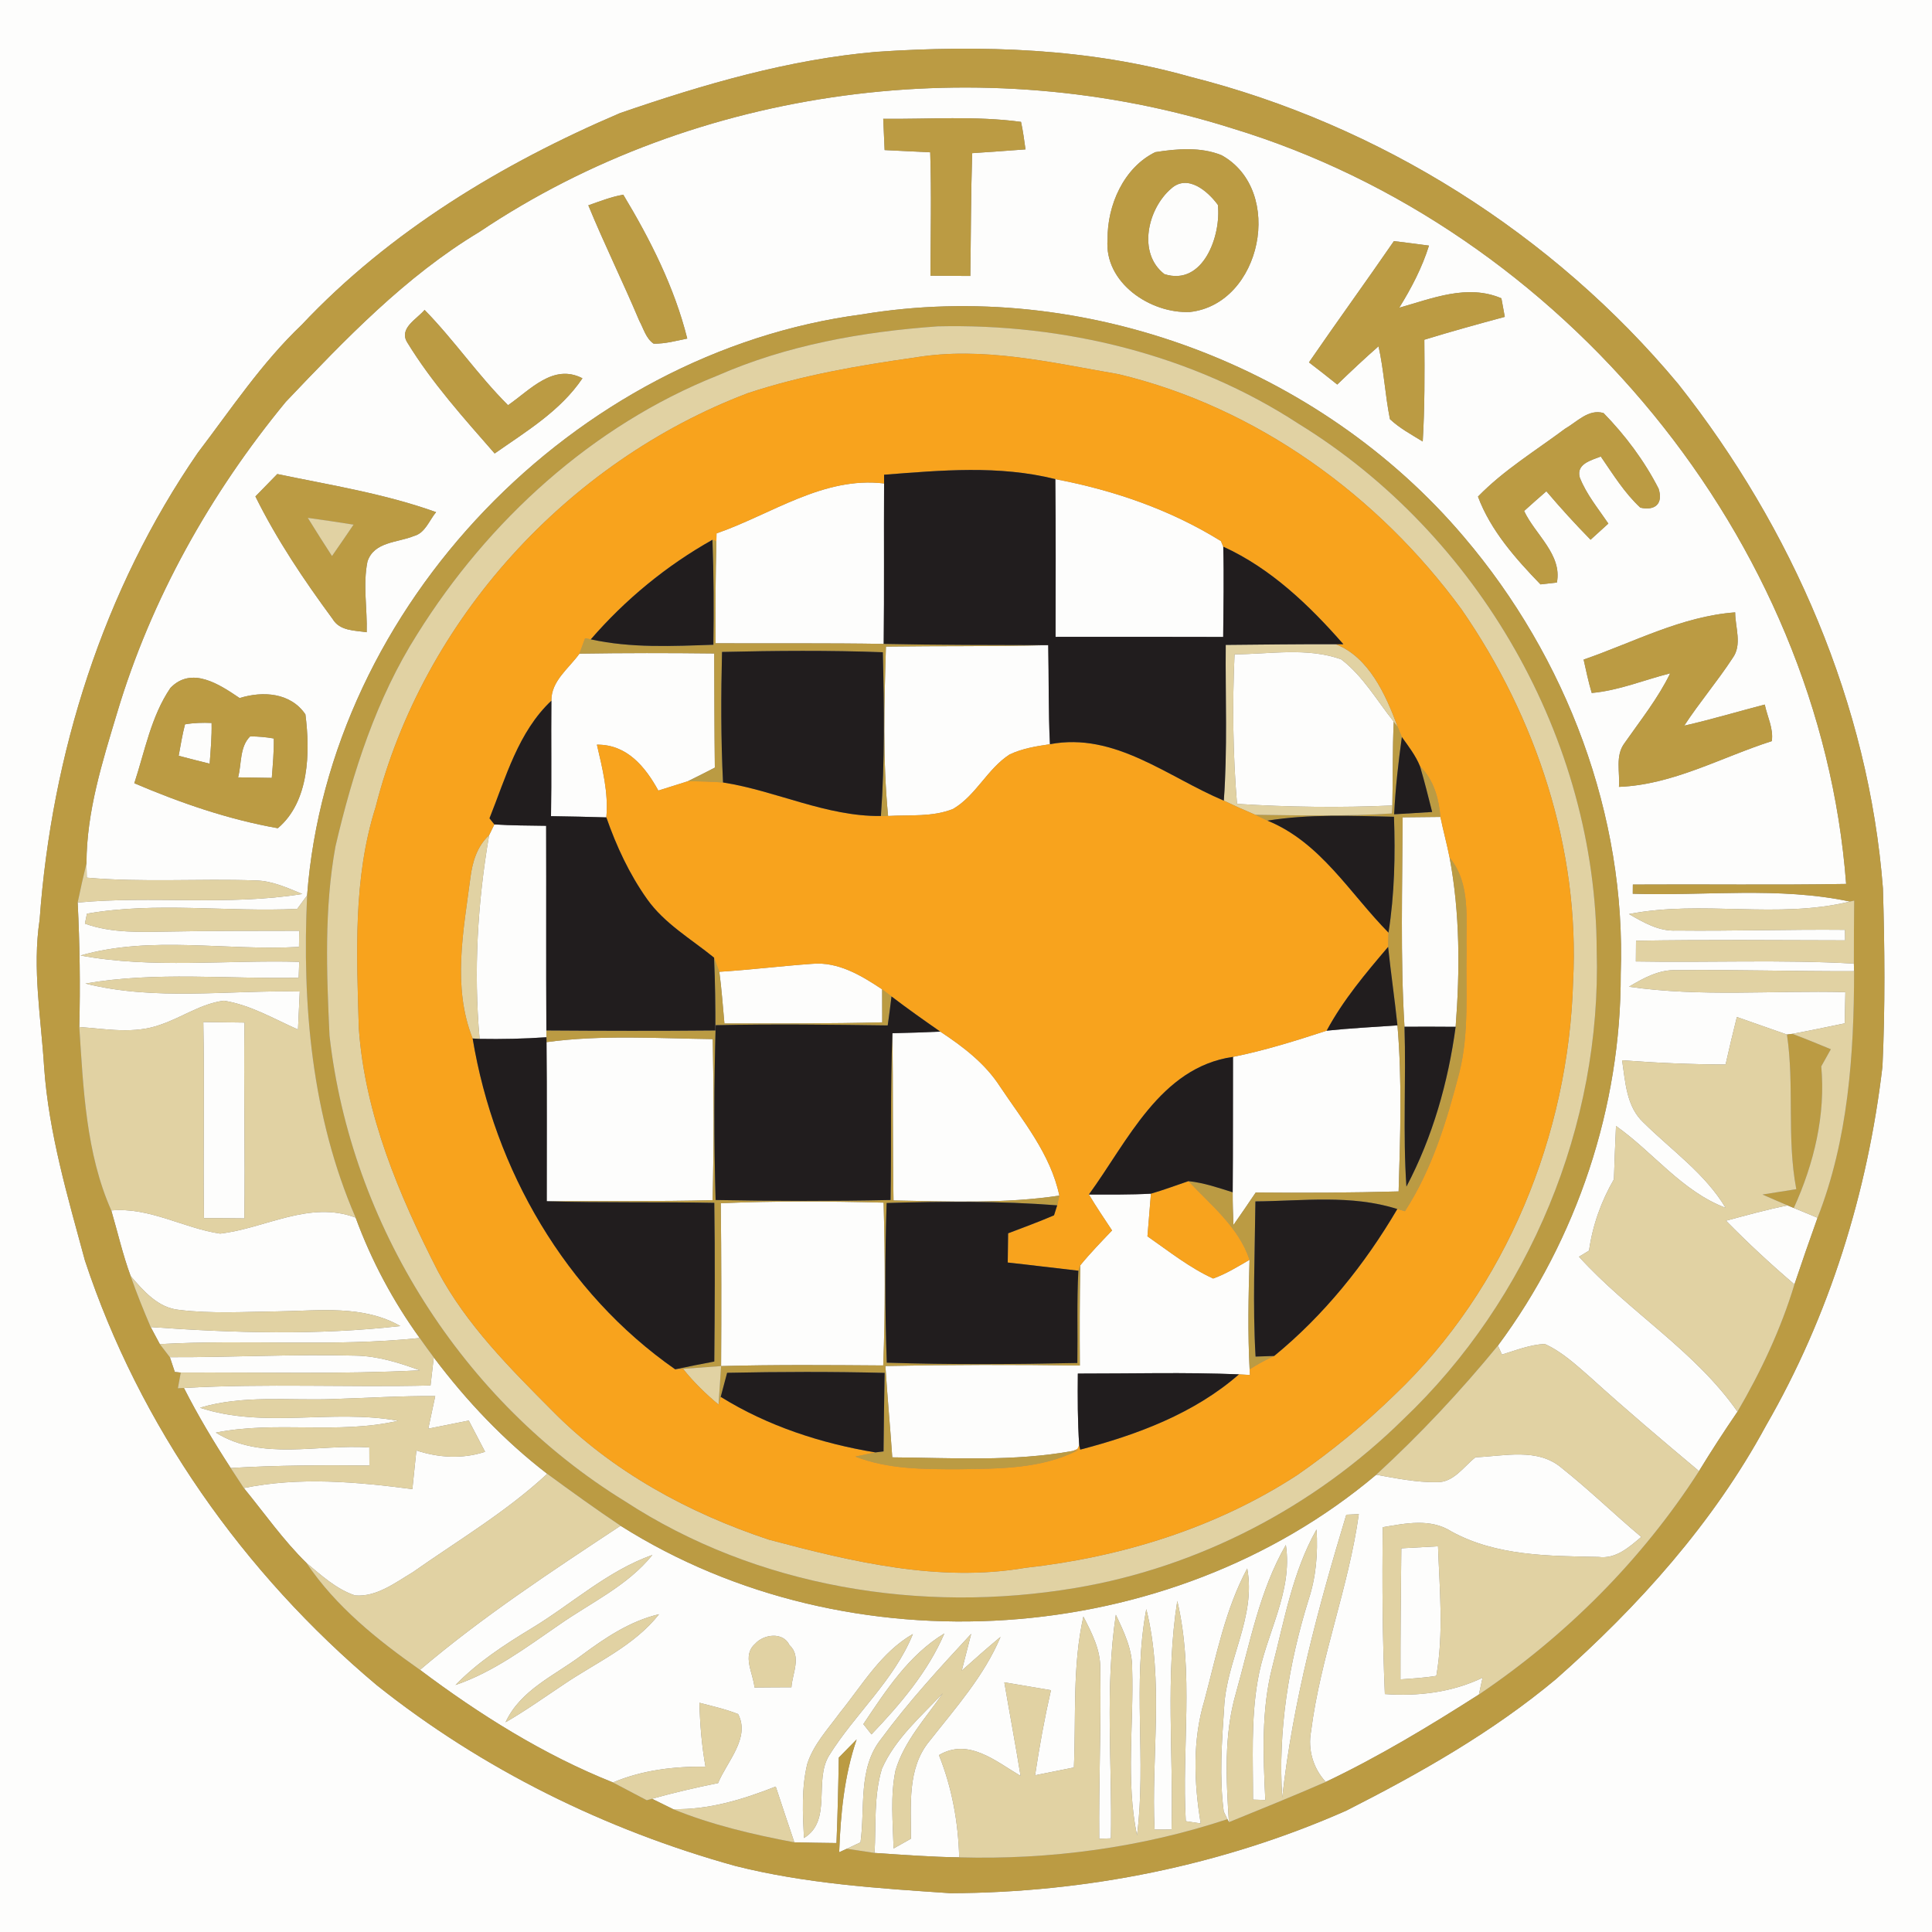 <?xml version="1.0" encoding="UTF-8" ?>
<!DOCTYPE svg PUBLIC "-//W3C//DTD SVG 1.1//EN" "http://www.w3.org/Graphics/SVG/1.1/DTD/svg11.dtd">
<svg width="250pt" height="250pt" viewBox="0 0 250 250" version="1.1" xmlns="http://www.w3.org/2000/svg">
<rect x="0" y="0" width="250" height="250" fill="#808080" stroke="none"/>
<g id="#fdfdfcff">
<path fill="#fdfdfc" opacity="1.00" d=" M 0.00 0.00 L 250.00 0.00 L 250.00 250.00 L 0.00 250.00 L 0.00 0.00 M 113.48 6.70 C 102.07 7.68 90.99 10.93 80.22 14.64 C 65.00 21.14 50.45 29.91 39.04 42.03 C 33.87 46.95 29.91 52.92 25.61 58.57 C 13.36 76.33 6.68 97.57 5.13 119.00 C 4.16 125.36 5.32 131.74 5.71 138.10 C 6.31 146.64 8.77 154.89 10.99 163.11 C 18.06 184.50 31.53 203.60 48.75 218.06 C 62.40 228.94 78.34 236.79 95.14 241.45 C 104.24 243.75 113.65 244.35 122.99 244.98 C 140.54 244.92 158.14 241.40 174.22 234.29 C 183.74 229.46 193.13 224.14 201.35 217.27 C 212.02 207.85 221.70 197.07 228.51 184.49 C 236.72 170.27 241.68 154.28 243.59 138.00 C 243.95 130.32 243.88 122.63 243.65 114.95 C 241.81 91.15 231.91 68.34 217.17 49.70 C 200.98 30.27 178.52 16.11 153.99 9.93 C 140.87 6.21 127.00 5.81 113.48 6.70 Z" />
<path fill="#fdfdfc" opacity="1.00" d=" M 62.03 30.01 C 90.25 11.07 127.16 6.39 159.45 16.61 C 202.14 29.58 235.51 69.66 238.89 114.38 C 229.69 114.54 220.49 114.40 211.29 114.46 C 211.29 114.76 211.28 115.35 211.28 115.65 C 220.63 115.96 230.15 114.70 239.38 116.66 C 229.98 118.96 220.24 116.43 210.79 118.28 C 212.68 119.37 214.67 120.54 216.94 120.41 C 224.21 120.49 231.47 120.25 238.74 120.32 C 238.74 120.66 238.76 121.34 238.76 121.68 C 229.74 121.66 220.72 121.58 211.70 121.73 C 211.69 122.40 211.68 123.74 211.68 124.41 C 221.08 124.58 230.50 124.15 239.89 124.69 L 239.92 125.67 C 232.27 125.71 224.61 125.45 216.96 125.54 C 214.69 125.44 212.67 126.56 210.79 127.68 C 220.06 129.03 229.46 128.14 238.79 128.38 C 238.76 129.72 238.73 131.07 238.71 132.42 C 236.44 132.88 234.19 133.37 231.93 133.78 L 231.23 133.87 C 229.07 133.12 226.91 132.36 224.75 131.60 C 224.24 133.64 223.75 135.69 223.29 137.75 C 218.82 137.73 214.36 137.54 209.90 137.20 C 210.33 140.01 210.44 143.20 212.68 145.27 C 216.31 148.86 220.62 151.83 223.29 156.29 C 217.62 154.14 213.94 149.11 209.11 145.70 C 209.00 148.00 208.92 150.30 208.84 152.60 C 207.19 155.45 206.08 158.57 205.62 161.83 C 205.30 162.03 204.65 162.42 204.32 162.62 C 210.76 169.73 219.29 174.74 224.83 182.67 C 223.11 185.19 221.44 187.75 219.85 190.36 C 215.09 186.37 210.35 182.37 205.76 178.20 C 203.93 176.61 202.12 174.91 199.89 173.91 C 197.97 174.00 196.16 174.73 194.35 175.28 C 194.22 174.99 193.96 174.41 193.83 174.12 C 204.06 160.36 209.78 143.19 209.72 126.03 C 210.46 105.51 202.69 85.06 189.45 69.50 C 170.71 47.37 140.22 35.92 111.55 40.68 C 74.31 45.58 42.59 78.28 39.74 115.87 C 39.42 116.31 38.78 117.18 38.46 117.61 C 29.40 118.04 20.19 116.66 11.25 118.23 C 11.18 118.55 11.06 119.20 10.99 119.52 C 14.52 120.79 18.32 120.59 22.01 120.54 C 27.58 120.43 33.15 120.46 38.72 120.44 C 38.71 120.96 38.69 122.01 38.69 122.53 C 29.28 123.07 19.60 121.01 10.41 123.64 C 19.75 125.37 29.28 124.19 38.72 124.46 C 38.70 124.98 38.67 126.01 38.65 126.52 C 29.45 126.71 20.17 125.69 11.05 127.27 C 20.12 129.55 29.55 128.10 38.79 128.30 C 38.71 129.94 38.64 131.58 38.56 133.22 C 35.43 131.84 32.40 130.03 28.98 129.49 C 26.04 129.85 23.56 131.65 20.80 132.58 C 17.41 133.84 13.75 133.15 10.26 132.89 C 10.40 127.52 10.32 122.15 10.05 116.79 C 19.73 115.88 29.50 117.24 39.12 115.68 C 37.18 114.89 35.22 113.97 33.08 113.93 C 25.80 113.67 18.50 114.21 11.23 113.57 C 11.22 113.11 11.20 112.18 11.19 111.72 C 11.20 105.02 13.25 98.57 15.16 92.22 C 19.56 77.49 27.23 63.84 36.98 52.00 C 44.64 43.95 52.43 35.78 62.03 30.01 M 114.29 15.37 C 114.35 16.72 114.41 18.07 114.47 19.42 C 116.44 19.51 118.40 19.61 120.37 19.71 C 120.54 25.03 120.42 30.36 120.40 35.68 C 122.12 35.69 123.84 35.70 125.56 35.71 C 125.64 30.41 125.63 25.11 125.80 19.82 C 128.10 19.66 130.40 19.51 132.70 19.33 C 132.53 18.14 132.38 16.95 132.12 15.77 C 126.22 14.97 120.23 15.44 114.29 15.37 M 149.49 19.69 C 145.41 21.68 143.27 26.57 143.32 30.96 C 142.84 36.58 148.87 40.61 153.99 40.37 C 163.26 39.32 166.27 24.63 158.08 20.09 C 155.41 18.99 152.30 19.24 149.49 19.69 M 76.13 26.57 C 78.20 31.61 80.62 36.50 82.73 41.52 C 83.28 42.52 83.58 43.79 84.58 44.47 C 86.06 44.50 87.49 44.10 88.93 43.81 C 87.28 37.20 84.15 31.00 80.65 25.19 C 79.09 25.47 77.61 26.05 76.13 26.57 M 180.37 31.20 C 176.75 36.46 173.00 41.62 169.38 46.89 C 170.61 47.83 171.83 48.79 173.04 49.76 C 174.79 48.07 176.55 46.41 178.38 44.81 C 179.08 47.92 179.23 51.12 179.86 54.24 C 181.12 55.42 182.65 56.24 184.10 57.13 C 184.36 52.75 184.35 48.35 184.31 43.96 C 187.76 42.90 191.24 41.94 194.72 41.00 C 194.61 40.40 194.39 39.20 194.28 38.60 C 189.88 36.72 185.36 38.61 181.06 39.82 C 182.63 37.29 184.02 34.63 184.91 31.78 C 183.39 31.58 181.88 31.38 180.37 31.20 M 52.71 44.33 C 55.89 49.53 60.01 54.10 64.01 58.68 C 68.09 55.82 72.52 53.18 75.37 48.95 C 71.58 46.99 68.60 50.47 65.74 52.43 C 61.86 48.57 58.77 44.01 54.94 40.10 C 53.96 41.29 51.55 42.48 52.71 44.33 M 202.50 55.49 C 198.70 58.33 194.57 60.84 191.25 64.26 C 192.88 68.64 196.13 72.30 199.34 75.62 C 199.87 75.56 200.93 75.44 201.46 75.38 C 202.17 71.76 198.62 69.14 197.22 66.12 C 198.17 65.26 199.13 64.41 200.10 63.57 C 201.93 65.72 203.83 67.82 205.82 69.84 C 206.39 69.32 207.54 68.27 208.12 67.75 C 206.81 65.81 205.28 63.98 204.42 61.78 C 203.93 60.01 205.93 59.56 207.14 59.07 C 208.72 61.36 210.20 63.78 212.26 65.69 C 214.18 66.12 215.24 65.17 214.62 63.23 C 212.79 59.64 210.31 56.33 207.50 53.45 C 205.56 52.87 204.03 54.62 202.50 55.49 M 33.05 64.24 C 35.82 69.84 39.33 75.06 43.03 80.08 C 43.96 81.66 45.88 81.57 47.45 81.81 C 47.54 78.76 46.94 75.67 47.55 72.66 C 48.40 70.07 51.45 70.23 53.56 69.36 C 55.02 68.98 55.54 67.33 56.43 66.27 C 49.78 63.88 42.78 62.78 35.88 61.34 C 34.94 62.31 34.00 63.27 33.05 64.24 M 204.92 85.35 C 205.24 86.80 205.55 88.25 205.97 89.67 C 209.47 89.36 212.74 87.98 216.12 87.13 C 214.54 90.38 212.28 93.20 210.22 96.15 C 208.98 97.78 209.64 99.94 209.49 101.82 C 216.47 101.56 222.73 97.99 229.27 95.90 C 229.51 94.27 228.68 92.73 228.36 91.17 C 224.88 92.07 221.44 93.11 217.94 93.90 C 219.90 90.90 222.23 88.17 224.19 85.17 C 225.47 83.43 224.53 81.19 224.53 79.24 C 217.60 79.75 211.38 83.12 204.92 85.35 M 22.05 89.02 C 19.55 92.70 18.75 97.19 17.38 101.35 C 23.35 103.90 29.55 106.04 35.95 107.17 C 40.02 103.74 40.15 97.36 39.52 92.44 C 37.60 89.62 34.01 89.39 31.01 90.33 C 28.42 88.58 24.81 86.15 22.05 89.02 Z" />
<path fill="#fdfdfc" opacity="1.00" d=" M 151.53 24.42 C 153.66 22.47 156.28 24.72 157.59 26.51 C 158.04 30.45 155.70 37.08 150.67 35.47 C 147.14 32.74 148.54 26.99 151.53 24.42 Z" />
<path fill="#fdfdfc" opacity="1.00" d=" M 136.56 62.00 C 144.08 63.42 151.47 65.96 157.99 70.02 L 158.29 70.74 C 158.39 74.63 158.31 78.52 158.28 82.42 C 151.05 82.39 143.82 82.41 136.59 82.41 C 136.60 75.61 136.63 68.80 136.56 62.00 Z" />
<path fill="#fdfdfc" opacity="1.00" d=" M 92.72 69.02 C 99.82 66.56 106.53 61.61 114.40 62.56 C 114.36 69.48 114.43 76.40 114.35 83.32 C 107.10 83.20 99.85 83.27 92.60 83.24 C 92.56 78.83 92.59 74.43 92.70 70.02 L 92.72 69.02 Z" />
<path fill="#fdfdfc" opacity="1.00" d=" M 114.64 83.67 C 121.64 83.57 128.65 83.67 135.64 83.48 C 135.73 87.76 135.65 92.03 135.86 96.30 C 134.08 96.56 132.27 96.86 130.64 97.63 C 127.76 99.49 126.30 102.93 123.34 104.67 C 120.68 105.75 117.72 105.42 114.92 105.59 C 114.21 98.30 114.42 90.97 114.64 83.67 Z" />
<path fill="#fdfdfc" opacity="1.00" d=" M 71.35 90.67 C 71.31 88.11 73.63 86.48 74.98 84.58 C 80.79 84.49 86.60 84.49 92.42 84.56 C 92.44 89.48 92.44 94.40 92.50 99.33 C 91.34 99.93 90.17 100.53 88.99 101.10 C 87.72 101.50 86.45 101.90 85.19 102.30 C 83.48 99.19 81.11 96.32 77.24 96.36 C 77.96 99.45 78.75 102.57 78.46 105.77 C 76.07 105.69 73.68 105.65 71.30 105.61 C 71.39 100.63 71.30 95.65 71.35 90.67 Z" />
<path fill="#fdfdfc" opacity="1.00" d=" M 159.75 84.67 C 164.32 84.65 169.15 83.74 173.55 85.32 C 176.37 87.47 178.16 90.64 180.35 93.38 C 180.18 97.00 180.25 100.61 180.17 104.23 C 173.47 104.53 166.76 104.45 160.07 104.02 C 159.53 97.58 159.46 91.12 159.75 84.67 Z" />
<path fill="#fdfdfc" opacity="1.00" d=" M 23.94 93.73 C 25.07 93.53 26.23 93.50 27.38 93.55 C 27.42 95.31 27.26 97.07 27.13 98.82 C 25.79 98.49 24.45 98.15 23.12 97.80 C 23.37 96.44 23.59 95.07 23.94 93.73 Z" />
<path fill="#fdfdfc" opacity="1.00" d=" M 32.37 95.29 C 33.39 95.29 34.42 95.38 35.43 95.56 C 35.46 97.26 35.30 98.96 35.17 100.66 C 33.72 100.63 32.26 100.61 30.81 100.59 C 31.28 98.84 30.99 96.65 32.37 95.29 Z" />
<path fill="#fdfdfc" opacity="1.00" d=" M 181.50 105.76 C 183.13 105.74 184.76 105.72 186.39 105.71 C 186.75 107.47 187.23 109.21 187.58 110.98 C 188.93 118.18 188.92 125.58 188.36 132.87 C 186.15 132.85 183.95 132.85 181.74 132.86 C 181.19 123.84 181.47 114.79 181.50 105.76 Z" />
<path fill="#fdfdfc" opacity="1.00" d=" M 63.97 106.68 C 66.20 106.83 68.44 106.82 70.67 106.86 C 70.70 115.69 70.65 124.51 70.70 133.34 L 70.71 134.22 C 67.83 134.42 64.94 134.48 62.06 134.43 C 61.27 125.64 61.80 116.76 63.29 108.08 C 63.46 107.73 63.80 107.03 63.97 106.68 Z" />
<path fill="#fdfdfc" opacity="1.00" d=" M 93.08 125.75 C 97.09 125.50 101.08 125.00 105.08 124.72 C 108.45 124.41 111.46 126.23 114.15 128.02 C 114.16 129.44 114.16 130.86 114.16 132.29 C 107.36 132.46 100.55 132.44 93.74 132.43 C 93.53 130.20 93.38 127.97 93.08 125.75 Z" />
<path fill="#fdfdfc" opacity="1.00" d=" M 26.31 132.25 C 28.08 132.27 29.86 132.29 31.64 132.32 C 31.52 140.76 31.74 149.21 31.62 157.66 C 29.88 157.64 28.13 157.63 26.39 157.63 C 26.28 149.17 26.47 140.71 26.31 132.25 Z" />
<path fill="#fdfdfc" opacity="1.00" d=" M 159.55 136.76 C 163.67 135.93 167.68 134.67 171.67 133.37 C 174.71 133.05 177.77 132.90 180.83 132.68 C 181.44 139.82 181.20 147.01 180.98 154.17 C 174.82 154.34 168.65 154.37 162.49 154.31 C 161.54 155.71 160.59 157.12 159.61 158.51 C 159.55 157.10 159.50 155.69 159.51 154.28 C 159.56 148.44 159.53 142.60 159.55 136.76 Z" />
<path fill="#fdfdfc" opacity="1.00" d=" M 115.48 133.70 C 117.54 133.65 119.61 133.59 121.67 133.49 C 124.60 135.42 127.46 137.59 129.39 140.58 C 132.37 145.04 135.95 149.34 137.08 154.71 C 129.97 155.78 122.77 155.47 115.62 155.34 C 115.50 148.13 115.57 140.91 115.48 133.70 Z" />
<path fill="#fdfdfc" opacity="1.00" d=" M 70.72 134.85 C 77.85 133.88 85.06 134.37 92.23 134.46 C 92.37 141.41 92.38 148.35 92.21 155.30 C 85.06 155.49 77.90 155.38 70.75 155.44 C 70.74 148.58 70.79 141.71 70.72 134.85 Z" />
<path fill="#fdfdfc" opacity="1.00" d=" M 140.90 154.57 C 143.57 154.57 146.25 154.61 148.93 154.46 C 148.78 156.30 148.63 158.14 148.48 159.98 C 151.24 161.90 153.90 164.03 156.98 165.44 C 158.65 164.85 160.16 163.90 161.69 163.02 C 161.55 167.74 161.45 172.47 161.70 177.19 L 161.74 177.92 C 161.38 177.90 160.67 177.86 160.32 177.84 C 153.37 177.55 146.42 177.75 139.47 177.74 C 139.44 180.83 139.44 183.93 139.65 187.02 L 139.42 187.51 L 138.82 187.75 C 131.12 189.16 123.25 188.64 115.46 188.58 C 115.19 184.64 114.82 180.70 114.57 176.76 C 122.95 176.59 131.34 176.58 139.73 176.70 C 139.70 172.37 139.70 168.05 139.79 163.73 C 141.08 162.15 142.50 160.69 143.90 159.22 C 142.88 157.68 141.85 156.15 140.90 154.57 Z" />
<path fill="#fdfdfc" opacity="1.00" d=" M 14.40 156.63 C 19.37 156.19 23.73 158.92 28.48 159.63 C 34.32 158.96 40.04 155.30 46.02 157.56 C 48.05 163.10 50.85 168.35 54.31 173.14 C 43.13 174.31 31.88 173.29 20.68 173.93 C 20.29 173.19 19.90 172.45 19.50 171.72 C 30.23 172.49 41.09 172.80 51.80 171.59 C 46.97 168.83 41.31 169.62 36.01 169.69 C 31.74 169.74 27.44 170.02 23.19 169.50 C 20.46 169.25 18.57 167.05 16.90 165.11 C 15.88 162.34 15.23 159.46 14.40 156.63 Z" />
<path fill="#fdfdfc" opacity="1.00" d=" M 93.27 155.70 C 100.29 155.39 107.32 155.44 114.34 155.62 C 114.53 162.64 114.56 169.67 114.29 176.69 C 107.30 176.64 100.30 176.58 93.31 176.77 C 93.35 169.74 93.35 162.72 93.27 155.70 Z" />
<path fill="#fdfdfc" opacity="1.00" d=" M 223.35 157.96 C 225.99 157.25 228.62 156.52 231.31 155.98 L 232.12 156.31 C 233.14 156.73 234.17 157.15 235.19 157.58 C 234.16 160.44 233.17 163.32 232.20 166.20 C 229.13 163.58 226.17 160.84 223.35 157.96 Z" />
<path fill="#fdfdfc" opacity="1.00" d=" M 21.98 175.62 C 30.01 175.65 38.05 175.20 46.08 175.42 C 48.94 175.48 51.68 176.35 54.34 177.32 C 44.04 177.85 33.71 177.55 23.39 177.61 L 22.62 177.53 C 22.46 177.05 22.14 176.09 21.98 175.62 Z" />
<path fill="#fdfdfc" opacity="1.00" d=" M 55.71 179.28 C 55.85 178.07 55.99 176.86 56.13 175.65 C 60.35 181.27 65.23 186.42 70.81 190.71 C 65.52 195.63 59.28 199.32 53.39 203.46 C 51.12 204.81 48.73 206.67 45.95 206.45 C 43.53 205.65 41.60 203.86 39.67 202.26 C 36.65 199.30 34.22 195.81 31.55 192.55 C 38.76 191.08 46.13 191.75 53.36 192.69 C 53.53 191.02 53.71 189.36 53.88 187.69 C 56.78 188.64 59.85 188.82 62.77 187.86 C 62.07 186.51 61.37 185.16 60.66 183.82 C 58.91 184.17 57.17 184.52 55.42 184.87 C 55.73 183.46 56.03 182.05 56.32 180.65 C 51.88 180.62 47.44 180.90 42.99 181.04 C 37.28 181.24 31.44 180.49 25.88 182.16 C 34.17 184.90 43.02 182.29 51.51 183.85 C 43.75 185.65 35.73 183.82 27.93 185.38 C 33.88 189.09 41.21 186.83 47.79 187.30 C 47.80 187.89 47.80 189.05 47.80 189.64 C 41.81 189.58 35.82 189.60 29.85 189.96 C 27.67 186.60 25.61 183.17 23.80 179.60 C 34.43 179.00 45.07 179.54 55.71 179.28 Z" />
<path fill="#fdfdfc" opacity="1.00" d=" M 190.93 188.57 C 194.63 188.43 198.98 187.29 202.09 189.96 C 205.64 192.78 208.90 195.96 212.38 198.88 C 210.80 200.21 209.09 201.76 206.85 201.47 C 200.41 201.34 193.61 201.36 187.81 198.17 C 185.10 196.44 181.89 197.12 178.93 197.62 C 178.84 204.82 178.89 212.02 179.20 219.21 C 183.53 219.52 187.90 218.99 191.84 217.10 C 191.72 217.64 191.49 218.73 191.37 219.27 C 184.96 223.36 178.43 227.31 171.55 230.58 C 169.92 228.81 169.21 226.40 169.65 224.03 C 170.86 214.49 174.51 205.44 175.83 195.93 C 175.43 195.95 174.62 195.98 174.21 196.00 C 170.59 207.97 167.30 220.14 165.92 232.62 C 165.35 223.95 166.76 215.25 169.33 206.99 C 170.30 204.06 170.55 200.97 170.36 197.91 C 167.26 203.40 166.20 209.65 164.64 215.68 C 163.19 221.31 163.46 227.16 163.73 232.92 C 163.33 232.90 162.54 232.88 162.14 232.87 C 162.15 227.72 161.86 222.53 162.75 217.44 C 163.73 211.53 167.32 206.09 166.39 199.91 C 162.98 205.83 161.75 212.62 159.92 219.12 C 158.35 224.55 158.67 230.23 159.02 235.79 L 158.83 235.40 C 158.71 235.15 158.47 234.66 158.35 234.41 C 157.77 229.96 158.10 225.44 158.40 220.98 C 158.69 214.83 162.56 209.25 161.39 202.96 C 158.54 208.27 157.40 214.24 155.86 220.01 C 154.29 225.19 154.50 230.66 155.37 235.95 C 154.88 235.87 153.92 235.73 153.44 235.66 C 152.90 226.16 154.54 216.51 152.34 207.16 C 150.79 216.95 151.85 226.88 151.60 236.74 C 151.05 236.75 149.95 236.75 149.40 236.75 C 148.95 227.25 150.66 217.56 148.33 208.22 C 146.51 217.90 148.36 227.77 147.13 237.51 C 145.65 230.39 146.73 223.12 146.50 215.93 C 146.54 213.43 145.43 211.15 144.39 208.95 C 142.95 218.53 143.94 228.24 143.75 237.88 C 143.37 237.90 142.62 237.92 142.24 237.93 C 142.17 230.59 142.50 223.25 142.37 215.91 C 142.42 213.47 141.26 211.28 140.19 209.18 C 138.75 215.59 139.25 222.19 138.96 228.71 C 137.29 229.04 135.61 229.38 133.94 229.72 C 134.49 226.02 135.16 222.35 135.99 218.71 C 133.98 218.37 131.97 218.03 129.96 217.69 C 130.65 221.73 131.41 225.76 132.06 229.80 C 128.86 227.92 125.33 224.84 121.50 227.11 C 123.19 231.32 124.00 235.81 124.12 240.34 C 120.46 240.29 116.82 240.01 113.17 239.77 C 113.37 236.13 113.05 232.39 114.12 228.87 C 115.84 224.98 119.16 222.13 122.02 219.09 C 119.81 222.30 117.01 225.28 115.88 229.09 C 115.19 232.41 115.54 235.82 115.63 239.19 C 116.19 238.87 117.31 238.24 117.87 237.93 C 117.91 233.66 117.34 228.82 120.28 225.29 C 123.64 221.01 127.33 216.90 129.47 211.81 C 127.76 213.23 126.10 214.70 124.45 216.18 C 124.86 214.60 125.27 213.01 125.67 211.42 C 121.61 215.80 117.55 220.22 114.01 225.03 C 110.99 228.83 111.97 233.92 111.35 238.40 C 110.91 238.61 110.02 239.02 109.58 239.23 L 108.59 239.68 C 108.77 234.74 109.24 229.77 110.85 225.08 C 110.08 225.86 109.31 226.65 108.54 227.43 C 108.48 231.12 108.39 234.81 108.24 238.49 C 106.42 238.47 104.60 238.44 102.79 238.40 C 101.97 236.00 101.18 233.59 100.38 231.18 C 96.14 232.85 91.70 234.21 87.09 234.10 C 86.41 233.76 85.05 233.10 84.37 232.76 C 87.19 231.97 90.05 231.31 92.92 230.73 C 94.06 227.95 97.12 224.88 95.51 221.80 C 93.89 221.16 92.19 220.78 90.51 220.34 C 90.57 223.11 90.81 225.88 91.29 228.61 C 87.21 228.56 83.11 229.05 79.32 230.65 C 70.34 227.07 62.06 221.87 54.35 216.08 C 62.47 209.17 71.42 203.30 80.30 197.43 C 109.89 216.15 151.29 213.43 178.08 190.83 C 180.66 191.29 183.27 191.83 185.91 191.79 C 188.09 191.86 189.39 189.78 190.93 188.57 M 68.71 210.75 C 65.23 212.86 61.79 215.11 58.94 218.04 C 63.88 216.35 68.07 213.19 72.32 210.27 C 76.44 207.38 81.19 205.22 84.42 201.21 C 78.56 203.29 73.96 207.59 68.71 210.75 M 75.25 214.20 C 71.76 216.82 67.35 218.67 65.42 222.86 C 68.02 221.36 70.46 219.62 72.95 217.96 C 77.18 215.09 82.05 212.99 85.28 208.88 C 81.52 209.77 78.31 211.93 75.25 214.20 M 97.71 212.71 C 95.98 214.23 97.47 216.50 97.63 218.36 C 99.22 218.35 100.81 218.33 102.41 218.33 C 102.53 216.53 103.75 214.35 102.16 212.88 C 101.33 211.12 98.80 211.47 97.71 212.71 M 108.67 221.64 C 107.14 223.74 105.27 225.72 104.46 228.25 C 103.70 231.38 103.87 234.64 104.03 237.84 C 107.74 235.59 105.26 230.43 107.29 227.15 C 110.66 221.75 115.70 217.44 118.13 211.44 C 113.99 213.82 111.59 218.04 108.67 221.64 M 111.72 223.10 C 111.98 223.44 112.51 224.10 112.77 224.43 C 116.48 220.54 120.06 216.35 122.20 211.37 C 117.62 214.13 114.63 218.75 111.72 223.10 Z" />
<path fill="#fdfdfc" opacity="1.00" d=" M 181.33 200.35 C 182.91 200.26 184.49 200.18 186.08 200.09 C 186.28 205.67 186.83 211.33 185.86 216.86 C 184.32 217.11 182.77 217.20 181.22 217.31 C 181.21 211.66 181.27 206.00 181.33 200.35 Z" />
</g>
<g id="#bb9b43ff">
<path fill="#bb9b43" opacity="1.00" d=" M 113.48 6.70 C 127.00 5.81 140.87 6.21 153.99 9.93 C 178.52 16.11 200.98 30.27 217.17 49.70 C 231.91 68.34 241.81 91.15 243.65 114.95 C 243.88 122.63 243.95 130.32 243.59 138.00 C 241.68 154.28 236.72 170.27 228.51 184.49 C 221.70 197.07 212.02 207.85 201.35 217.27 C 193.13 224.14 183.74 229.46 174.22 234.29 C 158.14 241.40 140.54 244.92 122.99 244.98 C 113.65 244.35 104.24 243.75 95.14 241.45 C 78.34 236.79 62.40 228.94 48.75 218.06 C 31.53 203.60 18.06 184.50 10.99 163.11 C 8.77 154.89 6.31 146.64 5.71 138.10 C 5.32 131.74 4.16 125.36 5.13 119.00 C 6.68 97.57 13.36 76.33 25.61 58.57 C 29.91 52.92 33.87 46.95 39.04 42.03 C 50.45 29.91 65.00 21.14 80.22 14.64 C 90.99 10.93 102.07 7.68 113.48 6.70 M 62.03 30.01 C 52.43 35.78 44.64 43.95 36.98 52.00 C 27.23 63.84 19.56 77.49 15.16 92.22 C 13.25 98.57 11.20 105.02 11.19 111.72 C 10.78 113.40 10.40 115.09 10.05 116.79 C 10.32 122.15 10.40 127.52 10.26 132.89 C 10.79 140.88 11.11 149.20 14.40 156.63 C 15.23 159.46 15.88 162.34 16.90 165.11 C 17.68 167.35 18.57 169.54 19.50 171.72 C 19.90 172.45 20.29 173.19 20.68 173.93 C 21.01 174.35 21.65 175.19 21.98 175.62 C 22.14 176.09 22.46 177.05 22.62 177.53 L 23.39 177.61 C 23.30 178.12 23.11 179.13 23.02 179.64 L 23.80 179.60 C 25.61 183.17 27.67 186.60 29.85 189.96 C 30.41 190.82 30.98 191.69 31.55 192.55 C 34.22 195.81 36.65 199.30 39.67 202.26 C 43.46 207.90 48.85 212.21 54.35 216.08 C 62.06 221.87 70.34 227.07 79.32 230.65 C 80.77 231.41 82.23 232.18 83.69 232.95 L 84.37 232.76 C 85.05 233.10 86.41 233.76 87.09 234.10 C 92.13 236.15 97.45 237.39 102.79 238.40 C 104.60 238.44 106.42 238.47 108.24 238.49 C 108.39 234.81 108.48 231.12 108.54 227.43 C 109.31 226.65 110.08 225.86 110.85 225.08 C 109.24 229.77 108.77 234.74 108.59 239.68 L 109.58 239.23 C 110.78 239.41 111.97 239.59 113.17 239.77 C 116.82 240.01 120.46 240.29 124.12 240.34 C 135.84 240.67 147.69 239.09 158.83 235.40 L 159.02 235.79 C 163.21 234.08 167.40 232.39 171.55 230.58 C 178.43 227.31 184.96 223.36 191.37 219.27 C 202.65 211.66 212.49 201.82 219.85 190.36 C 221.44 187.75 223.11 185.19 224.83 182.67 C 227.87 177.46 230.45 171.98 232.20 166.20 C 233.17 163.32 234.16 160.44 235.19 157.58 C 239.16 147.46 239.91 136.44 239.92 125.67 L 239.89 124.69 C 239.90 121.98 239.89 119.26 239.93 116.54 L 239.38 116.66 C 230.15 114.70 220.63 115.96 211.28 115.65 C 211.28 115.35 211.29 114.76 211.29 114.46 C 220.49 114.40 229.69 114.54 238.89 114.38 C 235.51 69.66 202.14 29.58 159.45 16.61 C 127.16 6.39 90.25 11.07 62.03 30.01 Z" />
<path fill="#bb9b43" opacity="1.00" d=" M 114.29 15.37 C 120.23 15.44 126.22 14.97 132.12 15.77 C 132.38 16.95 132.53 18.14 132.70 19.33 C 130.40 19.51 128.10 19.66 125.80 19.82 C 125.63 25.11 125.64 30.41 125.56 35.71 C 123.84 35.70 122.12 35.69 120.40 35.68 C 120.42 30.36 120.54 25.03 120.37 19.71 C 118.40 19.61 116.44 19.51 114.47 19.42 C 114.41 18.07 114.35 16.72 114.29 15.37 Z" />
<path fill="#bb9b43" opacity="1.00" d=" M 149.49 19.69 C 152.30 19.24 155.41 18.99 158.08 20.09 C 166.27 24.63 163.26 39.32 153.99 40.37 C 148.87 40.61 142.84 36.58 143.32 30.96 C 143.27 26.57 145.41 21.68 149.49 19.69 M 151.53 24.42 C 148.54 26.99 147.14 32.74 150.67 35.47 C 155.70 37.08 158.04 30.45 157.59 26.51 C 156.28 24.72 153.66 22.47 151.53 24.42 Z" />
<path fill="#bb9b43" opacity="1.00" d=" M 76.13 26.57 C 77.61 26.05 79.09 25.47 80.65 25.19 C 84.15 31.00 87.28 37.20 88.93 43.81 C 87.49 44.10 86.06 44.50 84.58 44.47 C 83.58 43.79 83.28 42.52 82.73 41.52 C 80.62 36.50 78.20 31.61 76.13 26.57 Z" />
<path fill="#bb9b43" opacity="1.00" d=" M 180.37 31.20 C 181.88 31.38 183.39 31.58 184.91 31.78 C 184.02 34.63 182.63 37.29 181.06 39.82 C 185.36 38.61 189.88 36.72 194.28 38.60 C 194.39 39.20 194.61 40.40 194.72 41.00 C 191.24 41.94 187.76 42.90 184.31 43.96 C 184.35 48.35 184.36 52.75 184.10 57.13 C 182.65 56.24 181.12 55.42 179.86 54.24 C 179.23 51.12 179.08 47.92 178.38 44.81 C 176.55 46.41 174.79 48.07 173.04 49.76 C 171.83 48.79 170.61 47.83 169.38 46.89 C 173.00 41.62 176.75 36.46 180.37 31.20 Z" />
<path fill="#bb9b43" opacity="1.00" d=" M 111.55 40.68 C 140.22 35.92 170.71 47.37 189.45 69.50 C 202.69 85.06 210.46 105.51 209.72 126.03 C 209.78 143.19 204.06 160.36 193.83 174.12 C 188.97 180.05 183.72 185.65 178.08 190.83 C 151.29 213.43 109.89 216.15 80.30 197.43 C 77.08 195.27 73.93 193.00 70.81 190.71 C 65.23 186.42 60.35 181.27 56.13 175.65 C 55.51 174.82 54.90 173.98 54.31 173.14 C 50.85 168.35 48.05 163.10 46.02 157.56 C 40.33 144.45 39.08 130.01 39.74 115.87 C 42.59 78.28 74.31 45.58 111.55 40.68 M 121.35 42.23 C 111.60 42.92 101.82 44.66 92.82 48.61 C 76.64 55.06 63.17 67.38 54.00 82.05 C 48.69 90.41 45.65 99.94 43.41 109.52 C 41.94 117.58 42.26 125.86 42.64 134.02 C 45.40 158.49 59.85 181.33 80.85 194.25 C 97.92 205.39 119.21 208.84 139.17 205.48 C 155.09 202.81 170.10 194.98 181.59 183.65 C 197.93 168.12 207.26 145.57 206.61 123.02 C 206.56 95.65 191.28 69.13 168.04 54.84 C 154.31 45.87 137.64 41.85 121.35 42.23 Z" />
<path fill="#bb9b43" opacity="1.00" d=" M 52.71 44.33 C 51.55 42.48 53.96 41.29 54.94 40.10 C 58.77 44.01 61.86 48.57 65.74 52.43 C 68.60 50.47 71.58 46.99 75.37 48.95 C 72.52 53.18 68.09 55.82 64.01 58.68 C 60.01 54.10 55.89 49.53 52.71 44.33 Z" />
<path fill="#bb9b43" opacity="1.00" d=" M 202.50 55.49 C 204.03 54.62 205.56 52.87 207.50 53.45 C 210.31 56.33 212.79 59.64 214.62 63.23 C 215.24 65.17 214.18 66.12 212.26 65.69 C 210.20 63.78 208.72 61.36 207.14 59.07 C 205.93 59.56 203.93 60.01 204.42 61.78 C 205.28 63.98 206.81 65.81 208.12 67.75 C 207.54 68.27 206.39 69.32 205.82 69.84 C 203.83 67.82 201.93 65.72 200.10 63.57 C 199.13 64.41 198.17 65.26 197.22 66.12 C 198.62 69.14 202.17 71.76 201.46 75.38 C 200.93 75.44 199.87 75.56 199.34 75.62 C 196.13 72.30 192.88 68.64 191.25 64.26 C 194.57 60.84 198.70 58.33 202.50 55.49 Z" />
<path fill="#bb9b43" opacity="1.00" d=" M 33.05 64.24 C 34.00 63.27 34.94 62.31 35.88 61.34 C 42.78 62.78 49.78 63.88 56.43 66.27 C 55.54 67.33 55.02 68.98 53.56 69.36 C 51.45 70.23 48.40 70.07 47.55 72.66 C 46.94 75.67 47.54 78.76 47.45 81.81 C 45.88 81.57 43.96 81.66 43.03 80.08 C 39.33 75.06 35.82 69.84 33.05 64.24 M 39.83 67.01 C 40.85 68.67 41.90 70.31 42.96 71.95 C 43.90 70.60 44.83 69.25 45.75 67.89 C 43.78 67.58 41.81 67.28 39.83 67.01 Z" />
<path fill="#bb9b43" opacity="1.00" d=" M 92.19 69.85 L 92.70 70.02 C 92.59 74.43 92.56 78.83 92.60 83.24 C 99.85 83.27 107.10 83.20 114.35 83.32 C 121.44 83.47 128.54 83.46 135.64 83.48 C 128.65 83.67 121.64 83.57 114.64 83.67 C 114.42 90.97 114.21 98.30 114.92 105.59 L 113.99 105.59 C 114.50 98.54 114.41 91.46 114.24 84.40 C 107.30 84.14 100.36 84.20 93.43 84.36 C 93.29 89.99 93.28 95.62 93.56 101.25 C 92.04 101.14 90.51 101.09 88.99 101.10 C 90.17 100.53 91.34 99.93 92.50 99.33 C 92.44 94.40 92.44 89.48 92.42 84.56 C 86.60 84.49 80.79 84.49 74.98 84.58 C 75.22 83.92 75.47 83.25 75.71 82.59 L 76.45 82.73 C 81.66 83.88 87.02 83.61 92.31 83.43 C 92.38 78.90 92.36 74.37 92.19 69.85 Z" />
<path fill="#bb9b43" opacity="1.00" d=" M 204.92 85.35 C 211.38 83.12 217.60 79.75 224.53 79.24 C 224.53 81.19 225.47 83.43 224.19 85.17 C 222.23 88.17 219.90 90.90 217.94 93.90 C 221.44 93.11 224.88 92.07 228.36 91.17 C 228.68 92.73 229.51 94.27 229.27 95.90 C 222.73 97.99 216.47 101.56 209.49 101.82 C 209.64 99.94 208.98 97.78 210.22 96.15 C 212.28 93.20 214.54 90.38 216.12 87.13 C 212.74 87.98 209.47 89.36 205.97 89.67 C 205.55 88.25 205.24 86.80 204.92 85.35 Z" />
<path fill="#bb9b43" opacity="1.00" d=" M 22.05 89.02 C 24.81 86.15 28.42 88.58 31.01 90.33 C 34.01 89.39 37.60 89.62 39.52 92.44 C 40.15 97.36 40.02 103.74 35.95 107.17 C 29.55 106.04 23.35 103.90 17.38 101.35 C 18.75 97.19 19.55 92.70 22.05 89.02 M 23.94 93.73 C 23.59 95.07 23.37 96.44 23.12 97.80 C 24.45 98.15 25.79 98.49 27.13 98.82 C 27.26 97.07 27.42 95.31 27.38 93.55 C 26.23 93.50 25.07 93.53 23.94 93.73 M 32.37 95.29 C 30.99 96.65 31.28 98.84 30.81 100.59 C 32.26 100.61 33.72 100.63 35.17 100.66 C 35.30 98.96 35.46 97.26 35.43 95.56 C 34.42 95.38 33.39 95.29 32.37 95.29 Z" />
<path fill="#bb9b43" opacity="1.00" d=" M 180.35 93.38 L 180.85 94.04 C 180.98 94.38 181.26 95.04 181.40 95.37 C 180.94 98.69 180.57 102.02 180.40 105.37 C 182.04 105.27 183.68 105.17 185.32 105.07 C 184.82 103.10 184.33 101.11 183.75 99.16 C 185.52 100.90 186.18 103.29 186.39 105.71 C 184.76 105.72 183.13 105.74 181.50 105.76 C 181.47 114.79 181.19 123.84 181.74 132.86 C 181.96 139.76 181.52 146.66 181.99 153.55 C 185.38 147.13 187.39 140.05 188.36 132.87 C 188.92 125.58 188.93 118.18 187.58 110.98 C 190.37 114.37 189.66 118.93 189.77 122.99 C 189.65 128.26 190.14 133.65 188.83 138.81 C 187.22 145.03 185.32 151.29 181.80 156.73 L 180.81 156.45 C 174.87 154.55 168.56 155.41 162.45 155.46 C 162.38 162.15 162.08 168.85 162.47 175.54 C 163.07 175.52 164.28 175.48 164.88 175.46 C 163.78 175.96 162.71 176.54 161.70 177.19 C 161.45 172.47 161.55 167.74 161.69 163.02 C 160.28 158.80 156.72 155.97 153.78 152.84 C 155.75 153.04 157.63 153.69 159.51 154.28 C 159.50 155.69 159.55 157.10 159.61 158.51 C 160.59 157.12 161.54 155.71 162.49 154.31 C 168.65 154.37 174.82 154.34 180.98 154.17 C 181.20 147.01 181.44 139.82 180.83 132.68 C 180.47 129.29 179.98 125.92 179.62 122.53 C 179.63 122.07 179.66 121.14 179.67 120.68 C 180.45 115.72 180.56 110.70 180.38 105.69 C 174.92 105.57 169.42 105.32 164.01 106.19 C 163.62 106.00 162.82 105.62 162.43 105.43 C 168.32 105.51 174.22 105.64 180.10 105.26 L 180.17 104.23 C 180.25 100.61 180.18 97.00 180.35 93.38 Z" />
<path fill="#bb9b43" opacity="1.00" d=" M 92.40 123.92 C 92.57 124.38 92.91 125.29 93.08 125.75 C 93.38 127.97 93.53 130.20 93.74 132.43 C 100.55 132.44 107.36 132.46 114.16 132.29 C 114.16 130.86 114.16 129.44 114.15 128.02 C 114.45 128.25 115.06 128.71 115.36 128.94 C 115.21 130.19 115.05 131.44 114.87 132.69 C 107.45 132.59 100.03 132.50 92.61 132.66 C 92.39 140.20 92.38 147.74 92.60 155.28 C 100.14 155.42 107.69 155.44 115.24 155.28 C 115.37 148.09 115.18 140.89 115.48 133.70 C 115.57 140.91 115.50 148.13 115.62 155.34 C 122.77 155.47 129.97 155.78 137.08 154.71 C 137.01 155.03 136.87 155.66 136.80 155.97 C 129.45 155.40 122.08 155.45 114.73 155.67 C 114.51 162.56 114.50 169.45 114.75 176.33 C 122.97 176.60 131.19 176.54 139.41 176.37 C 139.47 172.39 139.33 168.40 139.54 164.43 L 139.79 163.73 C 139.70 168.05 139.70 172.37 139.73 176.70 C 131.34 176.58 122.95 176.59 114.57 176.76 C 114.82 180.70 115.19 184.64 115.46 188.58 C 123.25 188.64 131.12 189.16 138.82 187.75 L 139.54 187.63 C 134.74 190.11 129.25 190.04 123.99 190.12 C 119.52 190.12 114.91 190.13 110.68 188.48 C 111.33 188.35 112.63 188.08 113.28 187.94 L 114.33 187.81 C 114.35 184.42 114.42 181.04 114.47 177.65 C 107.68 177.48 100.88 177.50 94.09 177.64 C 93.88 178.42 93.46 179.98 93.26 180.75 L 92.98 181.75 C 93.09 180.09 93.20 178.43 93.31 176.77 C 100.30 176.58 107.30 176.64 114.29 176.69 C 114.56 169.67 114.53 162.64 114.34 155.62 C 107.32 155.44 100.29 155.39 93.27 155.70 C 93.35 162.72 93.35 169.74 93.31 176.77 C 91.67 176.90 90.03 177.01 88.39 177.13 L 87.37 177.19 C 89.05 176.83 90.74 176.50 92.43 176.18 C 92.49 169.34 92.53 162.49 92.43 155.65 C 85.20 155.50 77.97 155.66 70.75 155.44 C 77.90 155.38 85.06 155.49 92.21 155.30 C 92.38 148.35 92.37 141.41 92.23 134.46 C 85.06 134.37 77.85 133.88 70.72 134.85 L 70.71 134.22 L 70.70 133.34 C 77.99 133.39 85.28 133.41 92.57 133.34 C 92.58 130.20 92.54 127.06 92.40 123.92 Z" />
<path fill="#bb9b43" opacity="1.00" d=" M 231.23 133.87 L 231.93 133.78 C 233.60 134.40 235.26 135.09 236.91 135.77 C 236.50 136.51 236.08 137.25 235.67 137.99 C 236.25 144.29 234.72 150.59 232.12 156.31 L 231.31 155.98 C 230.22 155.52 229.14 155.04 228.06 154.57 C 229.52 154.34 230.98 154.11 232.44 153.88 C 231.18 147.26 232.22 140.51 231.23 133.87 Z" />
</g>
<g id="#e1d2a3ff">
<path fill="#e1d2a3" opacity="1.00" d=" M 121.35 42.23 C 137.64 41.85 154.31 45.87 168.04 54.84 C 191.28 69.13 206.56 95.65 206.61 123.02 C 207.26 145.57 197.93 168.12 181.59 183.65 C 170.10 194.98 155.09 202.81 139.17 205.48 C 119.21 208.84 97.92 205.39 80.85 194.25 C 59.85 181.33 45.40 158.49 42.64 134.02 C 42.26 125.86 41.94 117.58 43.41 109.52 C 45.65 99.94 48.69 90.41 54.00 82.05 C 63.17 67.38 76.64 55.06 92.82 48.61 C 101.82 44.66 111.60 42.92 121.35 42.23 M 118.34 46.27 C 111.06 47.30 103.75 48.56 96.75 50.88 C 73.42 59.75 54.75 80.19 48.60 104.45 C 45.67 113.69 46.15 123.47 46.43 133.03 C 47.20 144.17 51.63 154.65 56.66 164.49 C 60.35 171.42 65.97 177.03 71.46 182.55 C 79.18 190.40 89.13 195.80 99.52 199.24 C 110.26 202.09 121.49 204.79 132.65 202.88 C 145.07 201.51 157.36 197.72 167.88 190.86 C 172.35 187.76 176.57 184.29 180.46 180.50 C 194.93 166.74 202.99 146.81 203.56 127.00 C 204.45 109.90 198.81 92.85 189.13 78.86 C 178.36 64.12 162.61 52.69 144.75 48.42 C 136.05 46.93 127.20 44.77 118.34 46.27 Z" />
<path fill="#e1d2a3" opacity="1.00" d=" M 39.83 67.01 C 41.81 67.28 43.78 67.58 45.75 67.89 C 44.83 69.25 43.90 70.60 42.96 71.95 C 41.90 70.31 40.85 68.67 39.83 67.01 Z" />
<path fill="#e1d2a3" opacity="1.00" d=" M 158.61 83.45 C 163.36 83.41 168.10 83.34 172.84 83.36 C 177.14 85.03 179.34 89.93 180.85 94.04 L 180.35 93.38 C 178.16 90.64 176.37 87.47 173.55 85.32 C 169.15 83.74 164.32 84.65 159.75 84.67 C 159.46 91.12 159.53 97.58 160.07 104.02 C 166.76 104.45 173.47 104.53 180.17 104.23 L 180.10 105.26 C 174.22 105.64 168.32 105.51 162.43 105.43 C 161.05 104.85 159.70 104.24 158.36 103.60 C 158.85 96.90 158.55 90.17 158.61 83.45 Z" />
<path fill="#e1d2a3" opacity="1.00" d=" M 60.87 113.57 C 61.13 111.55 61.73 109.50 63.29 108.08 C 61.80 116.76 61.27 125.64 62.06 134.43 L 61.16 134.38 C 58.50 127.69 59.98 120.44 60.87 113.57 Z" />
<path fill="#e1d2a3" opacity="1.00" d=" M 10.05 116.79 C 10.40 115.09 10.78 113.40 11.19 111.72 C 11.20 112.18 11.22 113.11 11.23 113.57 C 18.50 114.21 25.80 113.67 33.08 113.93 C 35.22 113.97 37.18 114.89 39.12 115.68 C 29.50 117.24 19.73 115.88 10.05 116.79 Z" />
<path fill="#e1d2a3" opacity="1.00" d=" M 38.46 117.61 C 38.78 117.18 39.42 116.31 39.74 115.87 C 39.08 130.01 40.33 144.45 46.02 157.56 C 40.04 155.30 34.32 158.96 28.48 159.63 C 23.73 158.92 19.37 156.19 14.40 156.63 C 11.11 149.20 10.79 140.88 10.26 132.89 C 13.75 133.15 17.41 133.84 20.80 132.58 C 23.56 131.65 26.04 129.85 28.98 129.49 C 32.40 130.03 35.43 131.84 38.56 133.22 C 38.64 131.58 38.71 129.94 38.79 128.30 C 29.55 128.10 20.12 129.55 11.05 127.27 C 20.17 125.69 29.45 126.71 38.65 126.52 C 38.67 126.01 38.70 124.98 38.72 124.46 C 29.28 124.19 19.75 125.37 10.41 123.64 C 19.60 121.01 29.28 123.07 38.69 122.53 C 38.69 122.01 38.71 120.96 38.72 120.44 C 33.15 120.46 27.58 120.43 22.01 120.54 C 18.32 120.59 14.52 120.79 10.99 119.52 C 11.06 119.20 11.18 118.55 11.25 118.23 C 20.19 116.66 29.40 118.04 38.46 117.61 M 26.31 132.25 C 26.47 140.71 26.28 149.17 26.39 157.63 C 28.13 157.63 29.88 157.64 31.62 157.66 C 31.74 149.21 31.52 140.76 31.64 132.32 C 29.86 132.29 28.08 132.27 26.31 132.25 Z" />
<path fill="#e1d2a3" opacity="1.00" d=" M 239.38 116.66 L 239.93 116.54 C 239.89 119.26 239.90 121.98 239.89 124.69 C 230.50 124.15 221.08 124.58 211.68 124.41 C 211.68 123.74 211.69 122.40 211.70 121.73 C 220.72 121.58 229.74 121.66 238.76 121.68 C 238.76 121.34 238.74 120.66 238.74 120.32 C 231.47 120.25 224.21 120.49 216.94 120.41 C 214.67 120.54 212.68 119.37 210.79 118.28 C 220.24 116.43 229.98 118.96 239.38 116.66 Z" />
<path fill="#e1d2a3" opacity="1.00" d=" M 210.79 127.68 C 212.67 126.56 214.69 125.44 216.96 125.54 C 224.61 125.45 232.27 125.71 239.92 125.67 C 239.91 136.44 239.16 147.46 235.19 157.58 C 234.17 157.15 233.14 156.73 232.12 156.31 C 234.72 150.59 236.25 144.29 235.67 137.99 C 236.08 137.25 236.50 136.51 236.91 135.77 C 235.26 135.09 233.60 134.40 231.93 133.78 C 234.19 133.37 236.44 132.88 238.71 132.42 C 238.73 131.07 238.76 129.72 238.79 128.38 C 229.46 128.14 220.06 129.03 210.79 127.68 Z" />
<path fill="#e1d2a3" opacity="1.00" d=" M 224.75 131.60 C 226.91 132.36 229.07 133.12 231.23 133.87 C 232.22 140.51 231.18 147.26 232.44 153.88 C 230.98 154.11 229.52 154.34 228.06 154.57 C 229.14 155.04 230.22 155.52 231.31 155.98 C 228.62 156.52 225.99 157.25 223.35 157.96 C 226.17 160.84 229.13 163.58 232.20 166.20 C 230.45 171.98 227.87 177.46 224.83 182.67 C 219.29 174.74 210.76 169.73 204.32 162.62 C 204.65 162.42 205.30 162.03 205.62 161.83 C 206.08 158.57 207.19 155.45 208.84 152.60 C 208.92 150.30 209.00 148.00 209.11 145.70 C 213.94 149.11 217.62 154.14 223.29 156.29 C 220.62 151.83 216.31 148.86 212.68 145.27 C 210.44 143.20 210.33 140.01 209.90 137.20 C 214.36 137.54 218.82 137.73 223.29 137.75 C 223.75 135.69 224.24 133.64 224.75 131.60 Z" />
<path fill="#e1d2a3" opacity="1.00" d=" M 16.90 165.11 C 18.57 167.05 20.46 169.25 23.19 169.50 C 27.44 170.02 31.74 169.74 36.01 169.69 C 41.31 169.62 46.97 168.83 51.80 171.59 C 41.09 172.80 30.23 172.49 19.50 171.72 C 18.57 169.54 17.68 167.35 16.90 165.11 Z" />
<path fill="#e1d2a3" opacity="1.00" d=" M 54.31 173.14 C 54.90 173.98 55.51 174.82 56.13 175.65 C 55.99 176.86 55.85 178.07 55.71 179.28 C 45.07 179.54 34.43 179.00 23.80 179.60 L 23.02 179.64 C 23.11 179.13 23.30 178.12 23.39 177.61 C 33.71 177.55 44.04 177.85 54.34 177.32 C 51.68 176.35 48.94 175.48 46.08 175.42 C 38.05 175.20 30.01 175.65 21.98 175.62 C 21.65 175.19 21.01 174.35 20.68 173.93 C 31.88 173.29 43.13 174.31 54.31 173.14 Z" />
<path fill="#e1d2a3" opacity="1.00" d=" M 178.08 190.83 C 183.72 185.65 188.97 180.05 193.83 174.12 C 193.96 174.41 194.22 174.99 194.35 175.28 C 196.16 174.73 197.97 174.00 199.89 173.91 C 202.12 174.91 203.93 176.61 205.76 178.20 C 210.35 182.37 215.09 186.37 219.85 190.36 C 212.49 201.82 202.65 211.66 191.37 219.27 C 191.49 218.73 191.72 217.64 191.84 217.10 C 187.90 218.99 183.53 219.52 179.20 219.21 C 178.89 212.02 178.84 204.82 178.93 197.62 C 181.89 197.12 185.10 196.44 187.81 198.17 C 193.61 201.36 200.41 201.34 206.85 201.47 C 209.09 201.76 210.80 200.21 212.38 198.88 C 208.90 195.96 205.64 192.78 202.09 189.96 C 198.98 187.29 194.63 188.43 190.93 188.57 C 189.39 189.78 188.09 191.86 185.91 191.79 C 183.27 191.83 180.66 191.29 178.08 190.83 M 181.33 200.35 C 181.27 206.00 181.21 211.66 181.22 217.31 C 182.77 217.20 184.32 217.11 185.86 216.86 C 186.83 211.33 186.28 205.67 186.08 200.09 C 184.49 200.18 182.91 200.26 181.33 200.35 Z" />
<path fill="#e1d2a3" opacity="1.00" d=" M 88.39 177.13 C 90.03 177.01 91.67 176.90 93.31 176.77 C 93.20 178.43 93.09 180.09 92.98 181.75 C 91.31 180.36 89.74 178.83 88.39 177.13 Z" />
<path fill="#e1d2a3" opacity="1.00" d=" M 42.99 181.04 C 47.44 180.90 51.88 180.62 56.32 180.65 C 56.03 182.05 55.73 183.46 55.42 184.87 C 57.17 184.52 58.91 184.17 60.66 183.82 C 61.37 185.16 62.07 186.51 62.77 187.86 C 59.85 188.82 56.78 188.64 53.88 187.69 C 53.71 189.36 53.53 191.02 53.36 192.69 C 46.13 191.75 38.76 191.08 31.55 192.55 C 30.98 191.69 30.41 190.82 29.85 189.96 C 35.82 189.60 41.81 189.58 47.80 189.64 C 47.80 189.05 47.80 187.89 47.79 187.30 C 41.21 186.83 33.88 189.09 27.93 185.38 C 35.73 183.82 43.75 185.65 51.51 183.85 C 43.02 182.29 34.17 184.90 25.88 182.16 C 31.44 180.49 37.28 181.24 42.99 181.04 Z" />
<path fill="#e1d2a3" opacity="1.00" d=" M 70.81 190.71 C 73.93 193.00 77.08 195.27 80.30 197.43 C 71.42 203.30 62.47 209.17 54.35 216.08 C 48.85 212.21 43.46 207.90 39.67 202.26 C 41.60 203.86 43.53 205.65 45.95 206.45 C 48.73 206.67 51.12 204.81 53.39 203.46 C 59.28 199.32 65.52 195.63 70.81 190.71 Z" />
<path fill="#e1d2a3" opacity="1.00" d=" M 174.21 196.00 C 174.62 195.98 175.43 195.95 175.83 195.93 C 174.51 205.44 170.86 214.49 169.65 224.03 C 169.21 226.40 169.92 228.81 171.55 230.58 C 167.40 232.39 163.21 234.08 159.02 235.79 C 158.67 230.23 158.35 224.55 159.92 219.12 C 161.75 212.62 162.98 205.83 166.39 199.91 C 167.32 206.09 163.73 211.53 162.75 217.44 C 161.86 222.53 162.15 227.72 162.14 232.87 C 162.54 232.88 163.33 232.90 163.73 232.92 C 163.46 227.16 163.19 221.31 164.64 215.68 C 166.20 209.65 167.26 203.40 170.36 197.91 C 170.55 200.97 170.30 204.06 169.33 206.99 C 166.76 215.25 165.35 223.95 165.92 232.62 C 167.30 220.14 170.59 207.97 174.21 196.00 Z" />
<path fill="#e1d2a3" opacity="1.00" d=" M 68.71 210.75 C 73.96 207.59 78.56 203.29 84.42 201.21 C 81.19 205.22 76.44 207.38 72.32 210.27 C 68.07 213.19 63.88 216.35 58.94 218.04 C 61.79 215.11 65.23 212.86 68.71 210.75 Z" />
<path fill="#e1d2a3" opacity="1.00" d=" M 155.86 220.01 C 157.40 214.24 158.54 208.27 161.39 202.96 C 162.56 209.25 158.69 214.83 158.40 220.98 C 158.10 225.44 157.77 229.96 158.35 234.41 C 158.47 234.66 158.71 235.15 158.83 235.40 C 147.69 239.09 135.84 240.67 124.12 240.34 C 124.00 235.81 123.19 231.32 121.50 227.11 C 125.33 224.84 128.86 227.92 132.06 229.80 C 131.41 225.76 130.65 221.73 129.96 217.69 C 131.97 218.03 133.98 218.37 135.99 218.71 C 135.16 222.35 134.49 226.02 133.94 229.72 C 135.61 229.38 137.29 229.04 138.96 228.71 C 139.25 222.19 138.75 215.59 140.19 209.18 C 141.26 211.28 142.42 213.47 142.37 215.91 C 142.50 223.25 142.17 230.59 142.24 237.93 C 142.62 237.92 143.37 237.90 143.75 237.88 C 143.94 228.24 142.95 218.53 144.39 208.95 C 145.43 211.15 146.54 213.43 146.50 215.93 C 146.73 223.12 145.65 230.39 147.13 237.51 C 148.36 227.77 146.51 217.90 148.33 208.22 C 150.66 217.56 148.95 227.25 149.40 236.75 C 149.95 236.75 151.05 236.75 151.60 236.74 C 151.85 226.88 150.79 216.95 152.34 207.16 C 154.54 216.51 152.90 226.16 153.44 235.66 C 153.92 235.73 154.88 235.87 155.37 235.95 C 154.50 230.66 154.29 225.19 155.86 220.01 Z" />
<path fill="#e1d2a3" opacity="1.00" d=" M 75.25 214.20 C 78.31 211.93 81.52 209.77 85.28 208.88 C 82.05 212.99 77.18 215.09 72.95 217.96 C 70.46 219.62 68.02 221.36 65.42 222.86 C 67.35 218.67 71.76 216.82 75.25 214.20 Z" />
<path fill="#e1d2a3" opacity="1.00" d=" M 97.71 212.71 C 98.80 211.47 101.33 211.12 102.16 212.88 C 103.75 214.35 102.53 216.53 102.41 218.33 C 100.81 218.33 99.22 218.35 97.63 218.36 C 97.47 216.50 95.98 214.23 97.71 212.71 Z" />
<path fill="#e1d2a3" opacity="1.00" d=" M 108.67 221.64 C 111.59 218.04 113.99 213.82 118.13 211.44 C 115.70 217.44 110.66 221.75 107.29 227.15 C 105.26 230.43 107.74 235.59 104.03 237.84 C 103.87 234.64 103.70 231.38 104.46 228.25 C 105.27 225.72 107.14 223.74 108.67 221.64 Z" />
<path fill="#e1d2a3" opacity="1.00" d=" M 111.72 223.10 C 114.63 218.75 117.62 214.13 122.20 211.37 C 120.06 216.35 116.48 220.54 112.77 224.43 C 112.51 224.10 111.98 223.44 111.72 223.10 Z" />
<path fill="#e1d2a3" opacity="1.00" d=" M 114.01 225.03 C 117.55 220.22 121.61 215.80 125.67 211.42 C 125.27 213.01 124.86 214.60 124.45 216.18 C 126.10 214.70 127.76 213.23 129.47 211.81 C 127.33 216.90 123.64 221.01 120.28 225.29 C 117.34 228.82 117.91 233.66 117.87 237.93 C 117.31 238.24 116.19 238.87 115.63 239.19 C 115.54 235.82 115.19 232.41 115.88 229.09 C 117.01 225.28 119.81 222.30 122.02 219.09 C 119.16 222.13 115.84 224.98 114.12 228.87 C 113.05 232.39 113.37 236.13 113.17 239.77 C 111.97 239.59 110.78 239.41 109.58 239.23 C 110.02 239.02 110.91 238.61 111.35 238.40 C 111.97 233.92 110.99 228.83 114.01 225.03 Z" />
<path fill="#e1d2a3" opacity="1.00" d=" M 90.51 220.34 C 92.19 220.78 93.89 221.16 95.51 221.80 C 97.12 224.88 94.06 227.95 92.92 230.73 C 90.05 231.31 87.19 231.97 84.37 232.76 L 83.69 232.95 C 82.23 232.18 80.77 231.41 79.32 230.65 C 83.11 229.05 87.21 228.56 91.29 228.61 C 90.81 225.88 90.57 223.11 90.51 220.34 Z" />
<path fill="#e1d2a3" opacity="1.00" d=" M 87.09 234.10 C 91.70 234.21 96.14 232.85 100.38 231.18 C 101.18 233.59 101.97 236.00 102.79 238.40 C 97.45 237.39 92.13 236.15 87.09 234.10 Z" />
</g>
<g id="#f8a31dff">
<path fill="#f8a31d" opacity="1.00" d=" M 118.34 46.27 C 127.20 44.77 136.05 46.93 144.75 48.42 C 162.61 52.69 178.36 64.12 189.13 78.86 C 198.81 92.85 204.45 109.90 203.56 127.00 C 202.99 146.81 194.93 166.74 180.46 180.50 C 176.57 184.29 172.35 187.76 167.88 190.86 C 157.36 197.72 145.07 201.51 132.65 202.88 C 121.49 204.79 110.26 202.09 99.52 199.24 C 89.13 195.80 79.18 190.40 71.46 182.55 C 65.97 177.03 60.35 171.42 56.66 164.49 C 51.63 154.65 47.20 144.17 46.43 133.03 C 46.15 123.47 45.67 113.69 48.60 104.45 C 54.75 80.19 73.42 59.75 96.75 50.88 C 103.75 48.56 111.06 47.30 118.34 46.27 M 114.40 61.43 C 114.40 61.71 114.40 62.28 114.40 62.56 C 106.53 61.61 99.82 66.56 92.72 69.02 L 92.70 70.02 L 92.19 69.85 C 86.24 73.19 80.92 77.57 76.45 82.73 L 75.71 82.59 C 75.47 83.25 75.22 83.92 74.98 84.58 C 73.63 86.48 71.31 88.11 71.35 90.67 C 67.06 94.70 65.46 100.59 63.34 105.89 C 63.50 106.09 63.81 106.48 63.97 106.68 C 63.80 107.03 63.46 107.73 63.29 108.08 C 61.73 109.50 61.13 111.55 60.87 113.57 C 59.98 120.44 58.50 127.69 61.16 134.38 C 63.98 151.35 73.15 167.28 87.37 177.19 L 88.39 177.13 C 89.74 178.83 91.31 180.36 92.98 181.75 L 93.26 180.75 C 99.31 184.52 106.28 186.79 113.28 187.94 C 112.63 188.08 111.33 188.35 110.68 188.48 C 114.91 190.13 119.52 190.12 123.99 190.12 C 129.25 190.04 134.74 190.11 139.54 187.63 L 138.82 187.75 L 139.42 187.51 L 139.65 187.02 L 139.78 187.58 C 147.10 185.68 154.56 182.89 160.32 177.84 C 160.67 177.86 161.38 177.90 161.74 177.92 L 161.70 177.19 C 162.71 176.54 163.78 175.96 164.88 175.46 C 171.32 170.19 176.60 163.62 180.81 156.45 L 181.80 156.73 C 185.32 151.29 187.22 145.03 188.83 138.81 C 190.14 133.65 189.65 128.26 189.77 122.99 C 189.66 118.93 190.37 114.37 187.58 110.98 C 187.23 109.21 186.75 107.47 186.39 105.71 C 186.18 103.29 185.52 100.90 183.75 99.16 C 183.19 97.77 182.26 96.58 181.40 95.37 C 181.26 95.04 180.98 94.38 180.85 94.04 C 179.34 89.93 177.14 85.03 172.84 83.36 L 173.83 83.36 C 169.43 78.33 164.44 73.54 158.29 70.74 L 157.99 70.02 C 151.47 65.96 144.08 63.42 136.56 62.00 C 129.27 60.17 121.79 60.86 114.40 61.43 Z" />
<path fill="#f8a31d" opacity="1.00" d=" M 135.86 96.30 C 144.26 94.70 151.09 100.55 158.36 103.60 C 159.70 104.24 161.05 104.85 162.43 105.43 C 162.82 105.62 163.62 106.00 164.01 106.19 C 170.90 109.00 174.67 115.62 179.67 120.68 C 179.66 121.14 179.63 122.07 179.62 122.53 C 176.72 125.94 173.80 129.40 171.67 133.37 C 167.68 134.67 163.67 135.93 159.55 136.76 C 150.13 138.11 145.91 147.71 140.90 154.57 C 141.85 156.15 142.88 157.68 143.90 159.22 C 142.50 160.69 141.08 162.15 139.79 163.73 L 139.54 164.43 C 136.49 164.09 133.45 163.70 130.40 163.37 C 130.42 162.11 130.43 160.85 130.45 159.59 C 132.44 158.83 134.44 158.10 136.39 157.26 C 136.50 156.94 136.70 156.30 136.80 155.97 C 136.87 155.66 137.01 155.03 137.08 154.71 C 135.95 149.34 132.37 145.04 129.39 140.58 C 127.46 137.59 124.60 135.42 121.67 133.49 C 119.54 132.01 117.42 130.51 115.36 128.94 C 115.06 128.71 114.45 128.25 114.15 128.02 C 111.46 126.23 108.45 124.41 105.08 124.72 C 101.08 125.00 97.09 125.50 93.08 125.75 C 92.91 125.29 92.57 124.38 92.40 123.92 C 89.43 121.50 85.98 119.52 83.73 116.34 C 81.44 113.11 79.76 109.50 78.46 105.77 C 78.75 102.57 77.96 99.45 77.24 96.36 C 81.11 96.32 83.48 99.19 85.19 102.30 C 86.45 101.90 87.72 101.50 88.99 101.10 C 90.51 101.09 92.04 101.14 93.56 101.25 C 100.45 102.33 106.91 105.67 113.99 105.59 L 114.92 105.59 C 117.72 105.42 120.68 105.75 123.34 104.67 C 126.30 102.93 127.76 99.49 130.64 97.63 C 132.27 96.86 134.08 96.56 135.86 96.30 Z" />
<path fill="#f8a31d" opacity="1.00" d=" M 148.93 154.46 C 150.56 153.99 152.16 153.39 153.78 152.84 C 156.72 155.97 160.28 158.80 161.69 163.02 C 160.16 163.90 158.65 164.85 156.98 165.44 C 153.90 164.03 151.24 161.90 148.48 159.98 C 148.63 158.14 148.78 156.30 148.93 154.46 Z" />
</g>
<g id="#211d1eff">
<path fill="#211d1e" opacity="1.00" d=" M 114.40 61.43 C 121.79 60.86 129.27 60.17 136.56 62.00 C 136.63 68.80 136.60 75.61 136.59 82.41 C 143.82 82.41 151.05 82.39 158.28 82.42 C 158.31 78.52 158.39 74.63 158.29 70.74 C 164.44 73.54 169.43 78.33 173.83 83.36 L 172.84 83.36 C 168.10 83.34 163.36 83.41 158.61 83.45 C 158.55 90.17 158.85 96.90 158.36 103.60 C 151.09 100.55 144.26 94.70 135.86 96.30 C 135.65 92.03 135.73 87.76 135.64 83.48 C 128.54 83.46 121.44 83.47 114.35 83.32 C 114.43 76.40 114.36 69.48 114.40 62.56 C 114.40 62.28 114.40 61.71 114.40 61.43 Z" />
<path fill="#211d1e" opacity="1.00" d=" M 76.45 82.73 C 80.92 77.57 86.24 73.19 92.19 69.85 C 92.36 74.37 92.38 78.90 92.31 83.43 C 87.02 83.61 81.66 83.88 76.45 82.73 Z" />
<path fill="#211d1e" opacity="1.00" d=" M 93.43 84.36 C 100.36 84.20 107.30 84.14 114.24 84.40 C 114.41 91.46 114.50 98.54 113.99 105.59 C 106.91 105.67 100.45 102.33 93.56 101.25 C 93.28 95.62 93.29 89.99 93.43 84.36 Z" />
<path fill="#211d1e" opacity="1.00" d=" M 63.34 105.89 C 65.46 100.59 67.06 94.70 71.35 90.67 C 71.30 95.65 71.39 100.63 71.30 105.61 C 73.68 105.65 76.07 105.69 78.46 105.77 C 79.76 109.50 81.44 113.11 83.73 116.34 C 85.98 119.52 89.43 121.50 92.40 123.92 C 92.54 127.06 92.58 130.20 92.57 133.34 C 85.28 133.41 77.99 133.39 70.70 133.34 C 70.65 124.51 70.70 115.69 70.67 106.86 C 68.44 106.82 66.20 106.83 63.97 106.68 C 63.81 106.48 63.50 106.09 63.34 105.89 Z" />
<path fill="#211d1e" opacity="1.00" d=" M 180.40 105.37 C 180.57 102.02 180.94 98.69 181.40 95.37 C 182.26 96.58 183.19 97.77 183.75 99.16 C 184.33 101.11 184.82 103.10 185.32 105.07 C 183.68 105.17 182.04 105.27 180.40 105.37 Z" />
<path fill="#211d1e" opacity="1.00" d=" M 164.01 106.19 C 169.42 105.32 174.92 105.57 180.38 105.69 C 180.56 110.70 180.45 115.72 179.67 120.68 C 174.67 115.62 170.90 109.00 164.01 106.19 Z" />
<path fill="#211d1e" opacity="1.00" d=" M 179.62 122.53 C 179.98 125.92 180.47 129.29 180.83 132.68 C 177.77 132.90 174.71 133.05 171.67 133.37 C 173.80 129.40 176.72 125.94 179.62 122.53 Z" />
<path fill="#211d1e" opacity="1.00" d=" M 115.36 128.94 C 117.42 130.51 119.54 132.01 121.67 133.49 C 119.61 133.59 117.54 133.65 115.48 133.70 C 115.18 140.89 115.37 148.09 115.24 155.28 C 107.69 155.44 100.14 155.42 92.60 155.28 C 92.38 147.74 92.39 140.20 92.61 132.66 C 100.03 132.50 107.45 132.59 114.87 132.69 C 115.05 131.44 115.21 130.19 115.36 128.94 Z" />
<path fill="#211d1e" opacity="1.00" d=" M 181.99 153.55 C 181.52 146.66 181.96 139.76 181.74 132.86 C 183.95 132.85 186.15 132.85 188.36 132.87 C 187.39 140.05 185.38 147.13 181.99 153.55 Z" />
<path fill="#211d1e" opacity="1.00" d=" M 61.16 134.38 L 62.06 134.43 C 64.94 134.48 67.83 134.42 70.71 134.22 L 70.72 134.85 C 70.79 141.71 70.74 148.58 70.75 155.44 C 77.97 155.66 85.20 155.50 92.43 155.65 C 92.53 162.49 92.49 169.34 92.43 176.18 C 90.74 176.50 89.05 176.83 87.37 177.19 C 73.15 167.28 63.98 151.35 61.16 134.38 Z" />
<path fill="#211d1e" opacity="1.00" d=" M 140.90 154.57 C 145.91 147.71 150.13 138.11 159.55 136.76 C 159.53 142.60 159.56 148.44 159.51 154.28 C 157.63 153.69 155.75 153.04 153.78 152.84 C 152.16 153.39 150.56 153.99 148.93 154.46 C 146.25 154.61 143.57 154.57 140.90 154.57 Z" />
<path fill="#211d1e" opacity="1.00" d=" M 114.73 155.67 C 122.08 155.45 129.45 155.40 136.80 155.97 C 136.70 156.30 136.50 156.94 136.39 157.26 C 134.44 158.10 132.44 158.83 130.45 159.59 C 130.43 160.85 130.42 162.11 130.40 163.37 C 133.45 163.70 136.49 164.09 139.54 164.43 C 139.33 168.40 139.47 172.39 139.41 176.37 C 131.19 176.54 122.97 176.60 114.75 176.33 C 114.50 169.45 114.51 162.56 114.73 155.67 Z" />
<path fill="#211d1e" opacity="1.00" d=" M 162.45 155.46 C 168.56 155.41 174.87 154.55 180.81 156.45 C 176.60 163.62 171.32 170.19 164.88 175.46 C 164.28 175.48 163.07 175.52 162.47 175.54 C 162.08 168.85 162.38 162.15 162.45 155.46 Z" />
<path fill="#211d1e" opacity="1.00" d=" M 94.09 177.64 C 100.88 177.50 107.68 177.48 114.47 177.65 C 114.42 181.04 114.35 184.42 114.33 187.81 L 113.28 187.94 C 106.28 186.79 99.31 184.52 93.26 180.75 C 93.46 179.98 93.88 178.42 94.09 177.64 Z" />
<path fill="#211d1e" opacity="1.00" d=" M 139.47 177.74 C 146.42 177.75 153.37 177.55 160.32 177.84 C 154.56 182.89 147.10 185.68 139.78 187.58 L 139.65 187.02 C 139.44 183.93 139.44 180.83 139.47 177.74 Z" />
</g>
</svg>

